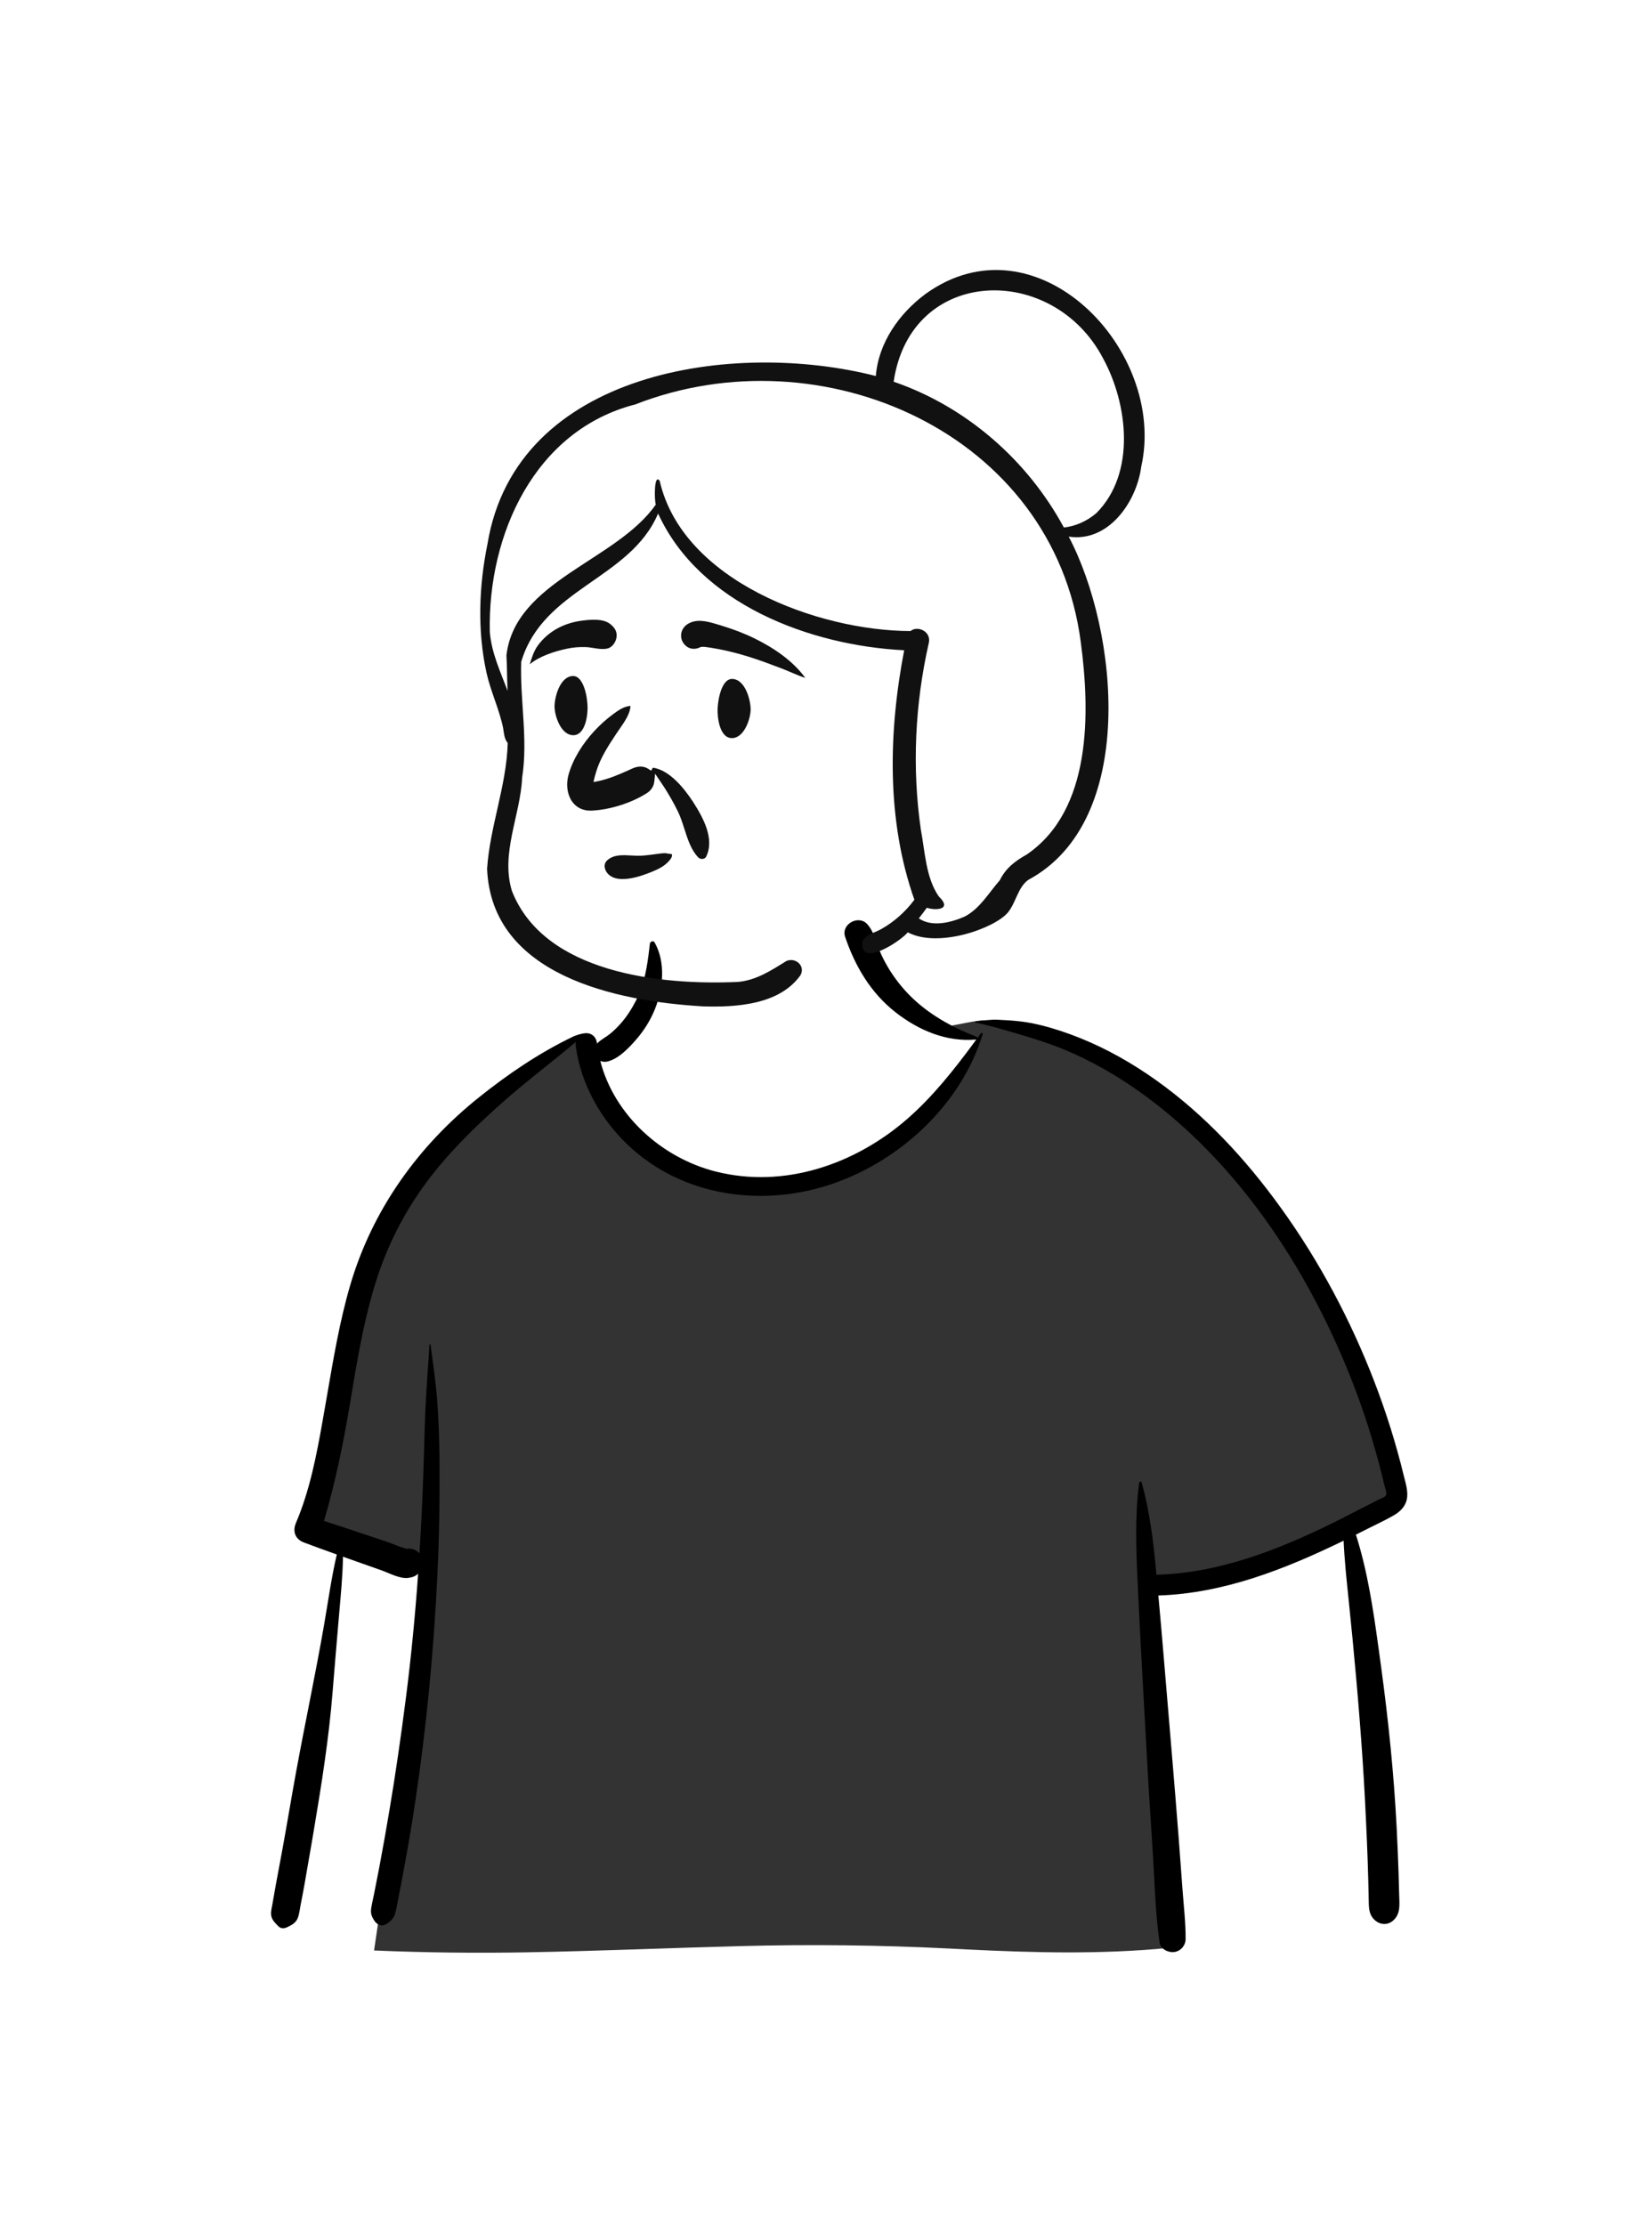 <svg width="395" height="532" viewBox="0 0 395 532" fill="none" xmlns="http://www.w3.org/2000/svg">
<path fill-rule="evenodd" clip-rule="evenodd" d="M249.388 248.309L249.016 248.165C243.979 246.197 238.738 243.021 233.259 244.194C233.066 244.122 229.501 244.849 227.06 245.31L229.377 247.73L233.467 248.517C219.357 271.812 202.67 283.46 183.405 283.46C164.139 283.46 149.521 271.812 139.548 248.517L138.188 248.14C138.02 248.179 137.841 248.235 137.649 248.309C134.432 249.553 128.151 255.113 125.072 256.671C112.691 262.934 102.672 272.313 96.75 284.978C93.734 291.429 91.481 298.203 89.171 304.93L88.931 305.626C86.369 313.066 83.843 320.52 81.539 328.044C79.37 335.129 77.398 342.278 75.788 349.512L75.57 350.499C74.784 354.109 73.527 358.163 73.819 361.883C73.93 363.291 74.293 364.497 74.829 365.591L102.736 375.637L89.441 466.349C101.619 466.871 113.809 467.006 126.01 466.789C143.087 466.485 160.155 465.742 177.228 465.298C193.77 464.868 210.286 465.051 226.81 465.876L231.006 466.091C247.176 466.899 263.218 467.312 279.381 465.741L280.483 465.632V465.632L280.483 452.363L274.805 378.476L303.578 373.058L331.823 359.334C332.677 358.481 333.361 357.485 333.742 356.29C334.404 354.214 333.915 352.114 333.373 350.076L333.243 349.59C332.195 345.68 331.007 341.807 329.684 337.98C324.238 322.227 316.588 307.155 306.729 293.707C296.952 280.37 285.091 268.584 271.243 259.507C264.376 255.006 257.066 251.218 249.388 248.309Z" fill="#333333"/>
<path fill-rule="evenodd" clip-rule="evenodd" d="M238.583 243.812C236.819 243.735 235.02 244.021 233.26 244.194C233.106 244.209 233.048 244.446 233.221 244.482C236.371 245.14 239.486 246.041 242.58 246.956L243.905 247.348C247.394 248.38 250.78 249.445 254.157 250.822C260.889 253.567 267.281 257.271 273.165 261.526C295.822 277.914 312.219 302.724 322.567 328.412C325.378 335.388 327.759 342.538 329.687 349.808C330.156 351.576 330.598 353.352 331.016 355.133C331.139 355.656 331.674 356.993 331.381 357.528C331.121 358 330.112 358.292 329.644 358.537L328.062 359.358C324.975 360.95 319.834 363.565 319.319 363.82L318.515 364.216C305.364 370.666 291.312 376.135 276.513 376.513L276.397 375.249V375.249C275.737 368.26 274.871 361.233 272.981 354.458C272.88 354.094 272.417 354.217 272.374 354.54C271.321 362.561 271.658 370.643 272.025 378.701C272.676 392.971 273.54 407.234 274.307 421.499C274.692 428.635 275.188 435.766 275.637 442.899C276.086 450.045 276.231 457.363 277.257 464.451C277.486 466.03 279.335 466.89 280.736 466.723C282.286 466.538 283.478 465.173 283.486 463.607C283.504 459.478 282.986 455.301 282.698 451.182C282.424 447.269 282.13 443.358 281.829 439.447C280.729 425.173 279.463 410.916 278.292 396.649C277.877 391.588 277.429 386.532 276.968 381.477C292.645 380.971 307.291 375.162 321.263 368.375C321.466 372.968 321.954 377.554 322.427 382.128C323.747 394.894 324.911 407.655 325.782 420.461C326.222 426.928 326.542 433.404 326.821 439.88C326.958 443.063 327.069 446.247 327.155 449.432C327.184 450.493 327.21 451.555 327.233 452.616L327.28 455.049C327.319 456.59 327.476 458.017 328.772 459.139C330.088 460.278 331.867 460.339 333.17 459.139C334.914 457.532 334.605 455.343 334.554 453.185C334.511 451.365 334.459 449.545 334.399 447.726C334.279 444.086 334.125 440.448 333.938 436.812C333.284 424.098 331.976 411.435 330.268 398.823L329.601 393.954C328.356 384.903 326.988 375.647 324.204 366.928C325.288 366.389 326.369 365.846 327.446 365.3C329.356 364.333 331.331 363.425 333.187 362.357C334.66 361.51 335.931 360.348 336.341 358.634C336.798 356.723 336.099 354.634 335.634 352.77L335.594 352.606C335.138 350.73 334.648 348.861 334.13 347.001C332.031 339.457 329.436 332.06 326.399 324.843C320.318 310.395 312.469 296.67 302.881 284.26C294.251 273.089 284.055 262.958 272.106 255.36C266.264 251.646 260.039 248.596 253.455 246.439C250.378 245.431 247.03 244.555 243.808 244.194C242.07 244 240.329 243.888 238.583 243.812ZM207.323 220.919C205.226 218.666 201.061 220.997 202.068 223.979C204.435 230.996 208.206 237.396 214.091 242.007C219.623 246.341 226.219 249.156 233.323 248.556C233.377 248.551 233.425 248.537 233.467 248.517L232.855 249.348C228.049 255.851 222.978 262.265 216.867 267.581C204.416 278.412 187.463 284.254 171.093 280.099C158.214 276.829 146.867 266.641 143.529 253.656C144.008 253.871 144.576 253.944 145.2 253.808C147.871 253.228 150.514 250.419 152.236 248.405C154.099 246.226 155.554 243.873 156.62 241.213C158.572 236.346 159.197 230.079 156.533 225.364C156.204 224.782 155.445 225.108 155.381 225.676L155.279 226.561C154.766 230.98 154.126 235.255 152.043 239.283C151.024 241.254 149.802 243.178 148.315 244.829C147.519 245.712 146.656 246.556 145.725 247.297C144.817 248.018 143.719 248.54 142.905 249.368L142.756 249.527L142.752 249.498C142.546 247.749 141.32 246.978 140.12 247.027C138.959 247.073 137.595 247.585 137.067 247.829L137.017 247.853C128.916 251.743 121.455 256.814 114.434 262.439C99.915 274.073 89.035 289.282 83.764 307.191C81.177 315.981 79.693 325.039 78.126 334.053L77.161 339.577C75.698 347.899 74.065 356.385 70.763 364.127C69.909 366.13 70.567 368.008 72.661 368.796C75.276 369.779 77.901 370.731 80.53 371.672C79.239 377.211 78.452 382.943 77.485 388.51C75.429 400.344 72.91 412.101 70.75 423.919C69.646 429.962 68.65 436.024 67.547 442.067C67.016 444.978 66.461 447.884 65.922 450.793C65.632 452.361 65.368 453.935 65.091 455.505L65.043 455.766C64.884 456.595 64.685 457.452 64.913 458.281C65.172 459.227 65.91 459.895 66.569 460.573C67.111 461.131 67.895 461.134 68.559 460.83L68.778 460.729C69.964 460.174 70.894 459.62 71.315 458.281C71.581 457.433 71.677 456.478 71.851 455.605C72.185 453.93 72.502 452.254 72.801 450.572C73.399 447.208 73.983 443.842 74.554 440.473L75.086 437.319C76.915 426.446 78.651 415.508 79.528 404.521C79.918 399.647 80.331 394.777 80.747 389.906L81.06 386.252C81.455 381.628 81.938 376.887 82.007 372.2L83.579 372.759V372.759L91.249 375.471V375.471C93.15 376.143 95.572 377.521 97.618 377.27C98.62 377.148 99.384 376.832 99.974 376.259C99.268 386.23 98.312 396.184 97.037 406.087C95.878 415.098 94.593 424.097 93.075 433.055C92.323 437.491 91.55 441.922 90.711 446.342C90.292 448.552 89.859 450.76 89.413 452.965C89.191 454.065 88.926 455.166 88.752 456.275C88.554 457.545 88.904 458.327 89.613 459.372C90.196 460.23 91.361 460.67 92.305 460.078C93.556 459.293 94.209 458.613 94.577 457.182C94.911 455.884 95.115 454.527 95.373 453.212C95.851 450.783 96.313 448.352 96.758 445.917C97.691 440.825 98.55 435.721 99.317 430.602C102.021 412.567 103.737 394.381 104.604 376.166C105.031 367.179 105.163 358.184 105.087 349.187C105.049 344.576 104.898 339.951 104.572 335.351C104.242 330.695 103.555 326.132 102.942 321.521C102.92 321.358 102.691 321.349 102.681 321.521C102.391 326.691 101.936 331.855 101.713 337.039C101.5 341.985 101.407 346.939 101.237 351.887C101.015 358.391 100.707 364.899 100.298 371.402C99.559 370.593 98.445 370.127 97.33 370.309C95.715 369.97 93.976 369.122 92.436 368.607L86.631 366.668V366.668C83.58 365.648 80.528 364.635 77.466 363.653C80.204 354.438 82.079 345.086 83.681 335.598L84.395 331.33C85.809 322.931 87.333 314.527 89.894 306.393C92.586 297.842 96.615 289.891 101.96 282.691C107.228 275.596 113.638 269.348 120.237 263.504C125.887 258.501 131.931 253.984 137.694 249.118C137.633 249.441 137.62 249.796 137.674 250.186C138.899 259.157 143.577 267.511 150.096 273.724C163.193 286.207 182.58 288.797 199.343 282.944C215.558 277.281 229.894 263.871 234.959 247.277C235.046 246.994 234.665 246.881 234.513 247.089C234.232 247.475 233.949 247.86 233.667 248.245C233.686 248.092 233.606 247.925 233.418 247.852C227.508 245.57 221.705 242.332 217.275 237.752C215.116 235.52 213.231 232.991 211.744 230.263C211.031 228.957 210.391 227.603 209.881 226.205L209.751 225.844C209.132 224.092 208.615 222.306 207.323 220.919Z" fill="black"/>
<path fill-rule="evenodd" clip-rule="evenodd" d="M117.115 151.07C117.509 156.057 119.617 160.544 121.383 165.191C121.19 162.441 121.28 159.58 121.088 156.724C123.141 138.844 147.396 134.147 156.811 120.627C156.455 119.863 156.326 113.037 157.73 114.957C163.177 138.848 195.547 150.834 217.709 150.88C219.385 149.496 222.709 150.958 222.081 153.719C218.767 168.284 218.042 183.521 220.17 198.32C221.173 203.546 221.342 209.835 224.47 214.338C227.789 217.503 223.798 217.757 221.602 217.042C220.99 217.905 220.343 218.744 219.695 219.579C222.85 221.763 227.453 220.572 230.718 219.117C234.351 217.19 236.427 213.455 239.059 210.461C240.496 207.561 242.675 205.895 245.477 204.325C261.064 193.704 260.662 170.407 258.424 153.568C251.904 103.462 196.429 79.285 151.908 96.692C127.865 102.856 116.6 127.777 117.115 151.07M262.125 122.702C271.633 113.21 269.719 96.615 263.742 85.671C251.766 62.806 217.749 63.55 213.675 91.264C231.023 97.222 245.66 109.996 254.375 126.127C257.213 125.823 259.956 124.556 262.125 122.702M116.569 130.014C123.39 88.656 175.474 81.2 209.413 89.905C210.038 81.949 215.038 74.92 221.277 70.295C247.778 51.178 279.152 83.636 272.871 111.61C271.744 120.084 264.987 129.754 255.533 128.304C267.416 150.849 272.06 196.311 245.877 210.365C243.351 212.167 242.932 215.827 240.988 218.174C237.832 221.959 224.348 226.781 217.054 222.917C215.32 225.05 205.476 231.537 206.194 225.178C206.918 223.465 209.155 223.018 210.645 222.171C213.777 220.438 216.497 217.995 218.635 215.126C211.921 196.148 212.432 175.016 216.194 155.475C193.717 154.341 167.269 144.465 157.356 122.777C150.654 138.56 129.871 140.591 124.621 158.237C124.304 167.506 126.287 176.636 124.849 185.909C124.427 194.992 119.638 204.014 122.407 213.037C130.142 232.713 157.989 235.6 176.386 234.777C180.756 234.416 184.383 232.048 187.976 229.801C190.129 228.776 192.692 230.919 191.373 233.206C186.335 240.253 175.975 240.869 168.02 240.615C147.373 239.388 117.535 233.273 116.464 207.715C117.144 197.583 121.11 187.887 121.4 177.653C120.55 176.659 120.503 175.278 120.291 174.021C119.371 169.564 117.361 165.429 116.356 160.986C114.107 150.899 114.497 140.122 116.569 130.014" fill="#111111"/>
<path fill-rule="evenodd" clip-rule="evenodd" d="M148.808 210.178C151.026 210.196 153.518 209.364 155.185 208.712L155.62 208.54C157.062 207.962 158.544 207.298 159.649 206.184C160.002 205.823 160.379 205.413 160.57 204.982C160.682 204.73 160.728 204.469 160.62 204.209C160.22 204.17 159.842 204.119 159.483 204.053C159.312 204.022 159.149 203.99 159.023 203.989C158.561 203.986 158.104 204.045 157.647 204.103C157.58 204.111 157.514 204.119 157.448 204.128C157.092 204.172 156.738 204.219 156.385 204.267C155.357 204.405 154.334 204.542 153.291 204.592C152.538 204.628 151.749 204.586 150.952 204.542C148.886 204.43 146.75 204.276 145.158 205.724C144.742 206.103 144.567 206.58 144.567 207.067C144.567 207.658 144.816 208.26 145.195 208.732C146.055 209.801 147.377 210.166 148.808 210.178ZM136.718 191.535C137.683 192.983 139.29 193.914 141.492 193.813C145.868 193.613 151.092 191.961 154.757 189.572C155.712 188.95 156.331 187.956 156.442 186.891L156.64 184.996L157.707 186.574C157.818 186.738 157.93 186.902 158.042 187.066C158.351 187.518 158.66 187.97 158.951 188.433C160.07 190.21 161.095 192.005 162.026 193.888C162.685 195.221 163.167 196.713 163.65 198.217C164.466 200.757 165.254 203.255 166.996 205.041C167.26 205.311 167.665 205.407 168.036 205.359C168.363 205.317 168.683 205.157 168.84 204.838C170.922 200.601 168.121 195.496 165.849 191.947L165.609 191.576C163.502 188.369 160.061 184.124 156.12 183.547L155.669 184.267L155.013 183.83C153.941 183.114 152.525 183.147 151.285 183.707L150.045 184.267C147.737 185.303 145.46 186.259 142.963 186.783C142.781 186.821 142.599 186.856 142.418 186.89C142.247 186.921 142.074 186.95 141.901 186.977C141.938 186.807 141.978 186.637 142.018 186.468C142.06 186.289 142.103 186.11 142.149 185.931C142.196 185.747 142.246 185.563 142.297 185.381C142.497 184.652 142.723 183.93 142.991 183.223C143.999 180.565 145.609 178.079 147.175 175.708L147.359 175.429C147.584 175.089 147.83 174.735 148.084 174.368C149.306 172.609 150.66 170.699 150.756 168.782C149.135 168.884 147.778 169.892 146.584 170.769C144.945 171.972 143.426 173.348 142.048 174.843C139.376 177.743 136.977 181.45 135.925 185.283C135.323 187.477 135.588 189.839 136.718 191.535V191.535ZM179.478 169.672L179.479 169.594C179.474 167.381 178.185 162.328 175.001 162.328C173.011 162.328 171.804 165.767 171.595 169.312L171.587 169.456C171.495 171.66 172.099 176.477 175.001 176.477C177.933 176.477 179.448 171.915 179.478 169.672V169.672ZM132.593 168.978L132.593 168.9C132.598 166.687 133.886 161.634 137.071 161.634C139.01 161.634 140.207 164.903 140.46 168.352L140.477 168.618C140.603 170.747 140.037 175.783 137.071 175.783C134.139 175.783 132.624 171.221 132.593 168.978V168.978ZM168.753 154.696C169.175 154.745 169.595 154.81 170.015 154.877C171.239 155.072 172.457 155.306 173.667 155.579C175.964 156.098 178.243 156.753 180.479 157.493C182.57 158.186 184.63 158.97 186.688 159.753C186.798 159.794 186.908 159.836 187.018 159.878C187.745 160.155 188.469 160.464 189.196 160.775C190.302 161.248 191.413 161.724 192.547 162.083C189.56 157.952 184.957 154.89 180.528 152.699C178.001 151.449 175.32 150.442 172.624 149.616L171.122 149.164C168.911 148.512 166.493 147.909 164.415 149.21C163.594 149.725 163.07 150.525 162.904 151.39C162.743 152.238 162.927 153.148 163.513 153.907C164.023 154.568 164.659 154.944 165.335 155.073C166.082 155.216 166.873 155.059 167.594 154.675C168.171 154.632 168.341 154.647 168.512 154.666L168.753 154.696ZM135.487 155.116C136.967 154.794 138.432 154.665 139.951 154.711C140.637 154.732 141.302 154.838 141.964 154.945C142.993 155.111 144.018 155.282 145.127 155.081C145.705 154.976 146.198 154.637 146.578 154.195C147.023 153.679 147.317 153.019 147.412 152.391C147.509 151.743 147.412 151.176 147.172 150.675C146.889 150.084 146.412 149.585 145.835 149.149C144.09 147.827 141.096 148.145 139.036 148.412C137.001 148.677 134.976 149.308 133.177 150.311C131.402 151.301 129.859 152.634 128.655 154.264C127.64 155.638 127.162 157.219 126.668 158.829C128.99 156.88 132.545 155.755 135.487 155.116Z" fill="#111111"/>
</svg>
